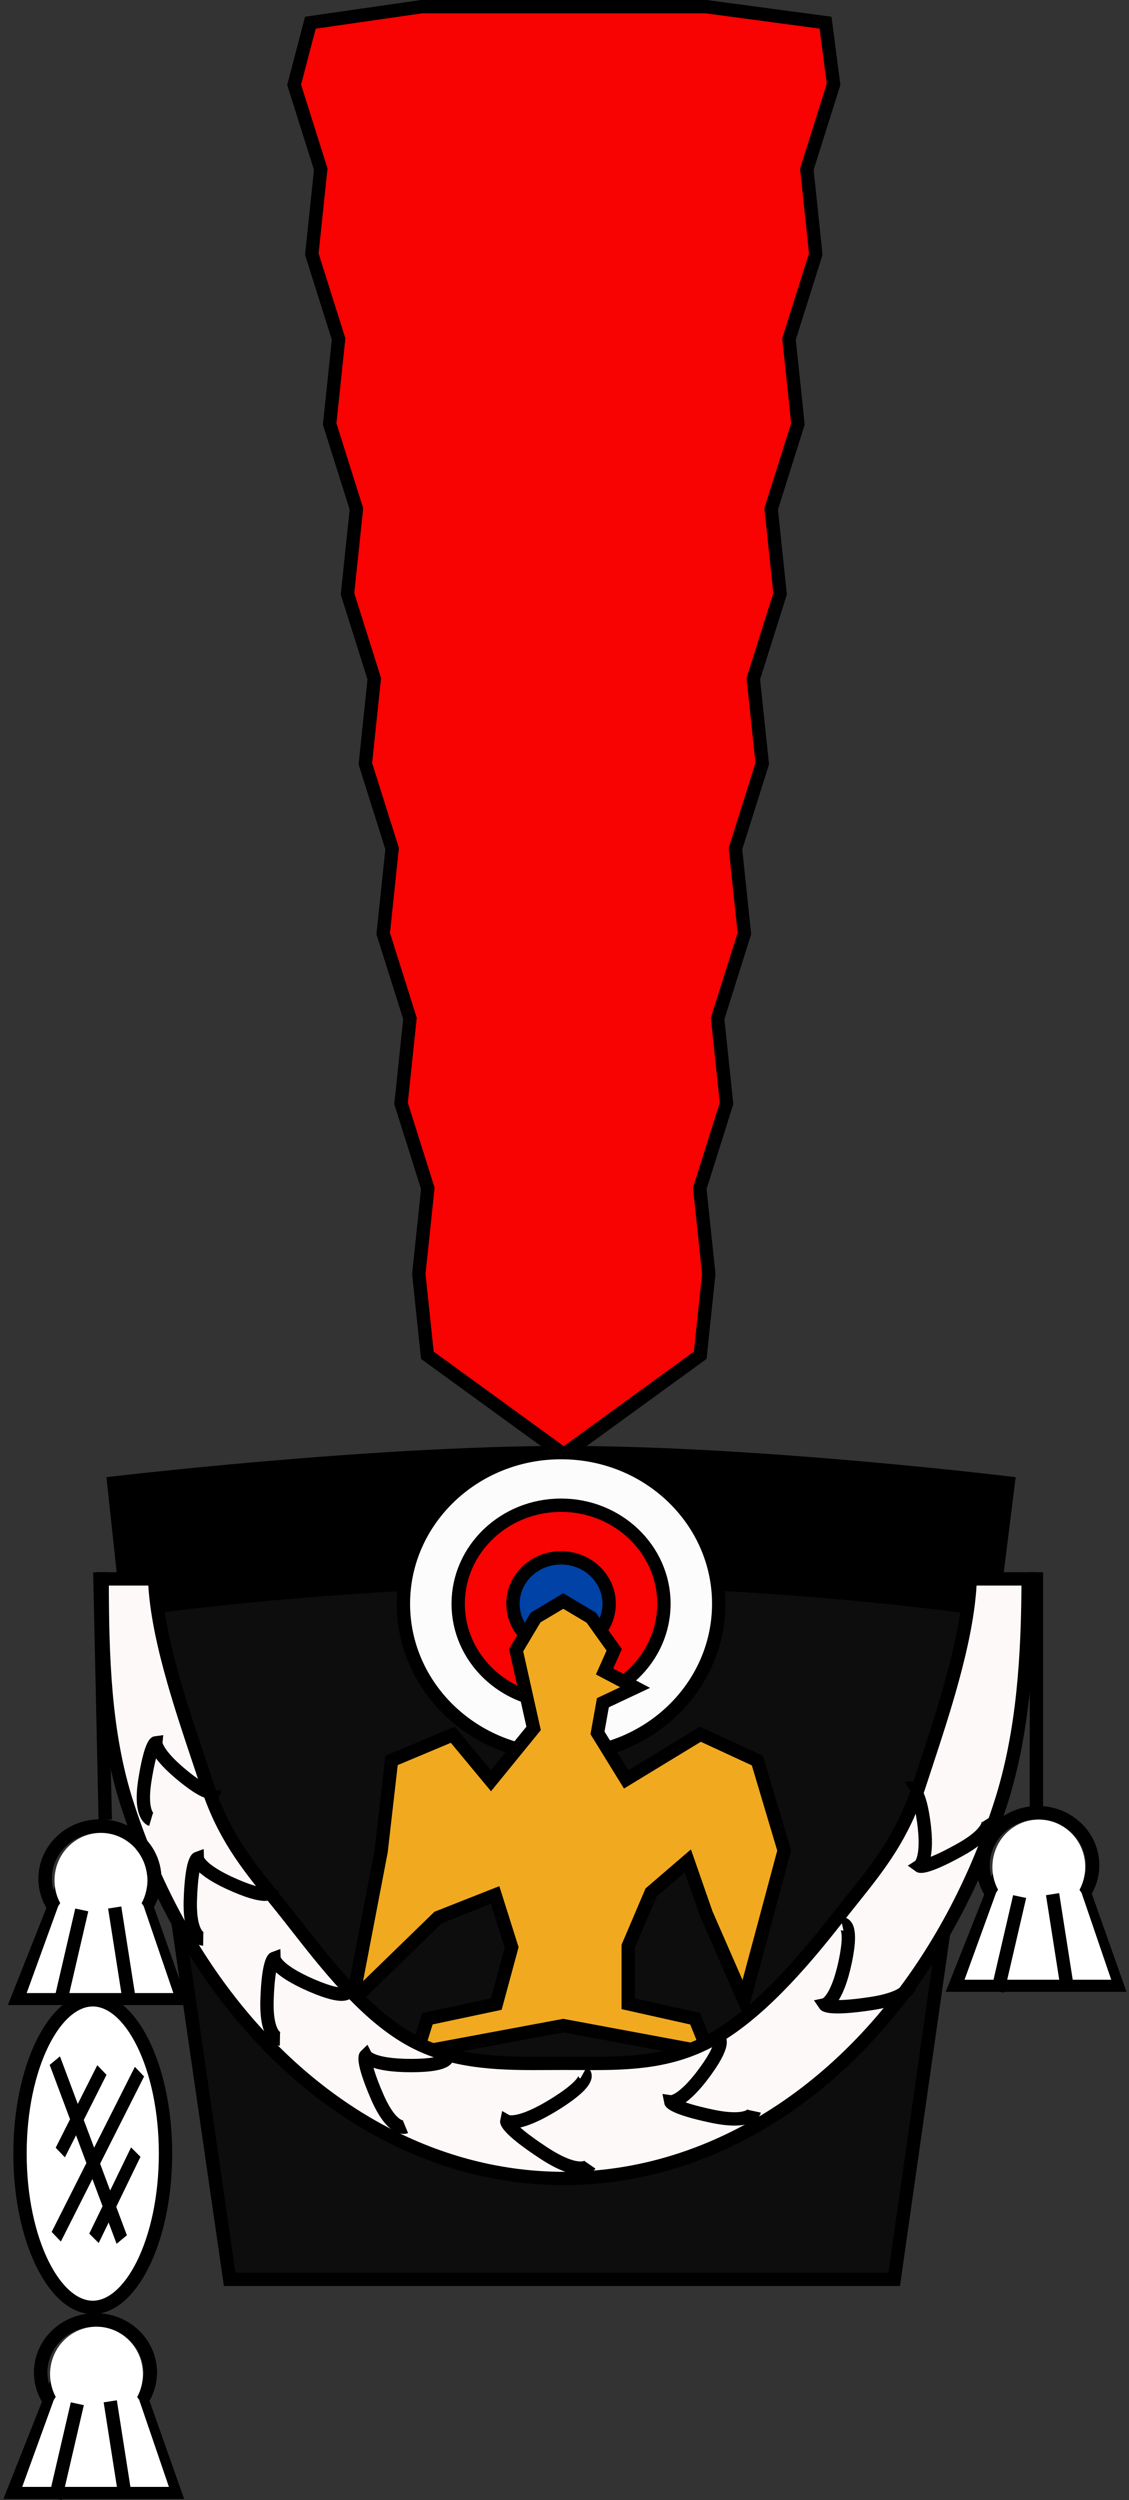 <svg width="254" height="562" viewBox="0 0 254 562" fill="none" xmlns="http://www.w3.org/2000/svg">
<rect x="0" y="0" width="254" height="562" fill="#333333" stroke="none"/>
<path d="M201.175 512.346H176.797H126.226H75.656H51.669L26.818 340.872H225.638L201.175 512.346Z" fill="#0E0D0D" stroke="black" stroke-width="3"/>
<path d="M23.948 332.038C23.948 332.038 82.716 325.017 127.074 325.017C171.431 325.017 228.504 332.038 228.504 332.038L224.548 363.635C224.548 363.635 179.342 356.613 126.791 356.613C74.24 356.613 27.339 363.635 27.339 363.635L23.948 332.038Z" fill="black"/>
<path d="M181.619 37.731L181.525 38.028L181.557 38.339L183.532 57.119L177.604 75.913L177.51 76.21L177.542 76.521L179.517 95.301L173.589 114.095L173.495 114.392L173.528 114.703L175.502 133.483L169.574 152.276L169.48 152.574L169.513 152.885L171.488 171.665L165.559 190.458L165.466 190.756L165.498 191.067L167.473 209.847L161.545 228.64L161.451 228.938L161.483 229.248L163.458 248.029L157.53 266.822L157.436 267.12L157.469 267.43L159.459 286.365L157.538 304.634L126.842 326.925L96.146 304.634L94.225 286.365L96.216 267.43L96.248 267.12L96.154 266.822L90.226 248.029L92.201 229.248L92.234 228.938L92.14 228.64L86.211 209.847L88.186 191.067L88.219 190.756L88.125 190.458L82.197 171.665L84.171 152.885L84.204 152.574L84.11 152.276L78.182 133.483L80.156 114.703L80.189 114.392L80.095 114.095L74.167 95.301L76.142 76.521L76.174 76.21L76.081 75.913L70.152 57.119L72.127 38.339L72.16 38.028L72.066 37.731L66.174 19.052L69.827 5.104L94.831 1.5H126.842H158.86L185.726 5.096L187.541 18.956L181.619 37.731Z" fill="#F80202" stroke="black" stroke-width="3"/>
<path d="M161.694 360.496C161.694 379.205 145.873 394.476 126.226 394.476C106.579 394.476 90.758 379.205 90.758 360.496C90.758 341.787 106.579 326.517 126.226 326.517C145.873 326.517 161.694 341.787 161.694 360.496Z" fill="#FCFCFC" stroke="black" stroke-width="3"/>
<path d="M149.371 360.496C149.371 372.674 139.067 382.65 126.226 382.65C113.384 382.65 103.081 372.674 103.081 360.496C103.081 348.319 113.384 338.343 126.226 338.343C139.067 338.343 149.371 348.319 149.371 360.496Z" fill="#F80202" stroke="black" stroke-width="3"/>
<path d="M137.049 360.496C137.049 366.142 132.262 370.823 126.226 370.823C120.19 370.823 115.403 366.142 115.403 360.496C115.403 354.851 120.19 350.17 126.226 350.17C132.262 350.17 137.049 354.851 137.049 360.496Z" fill="#0042A6" stroke="black" stroke-width="3"/>
<path d="M137.255 376.365L142.886 379.326L136.338 382.406L135.637 382.736L135.5 383.499L134.524 388.953L134.423 389.517L134.724 390.005L140.094 398.707L140.876 399.975L142.149 399.201L157.575 389.823L170.391 395.748L176.422 415.962L167.391 449.595L158.876 430.118L155.479 420.356L154.755 418.276L153.084 419.711L146.738 425.165L146.473 425.393L146.336 425.714L141.455 437.167L141.335 437.449V437.755V449.208V450.41L142.508 450.672L156.382 453.772L159.46 461.412L127.001 455.368L126.726 455.317L126.451 455.368L93.757 461.456L96.166 453.766L110.757 450.675L111.654 450.485L111.894 449.6L114.994 438.147L115.109 437.723L114.977 437.303L111.877 427.487L111.392 425.953L109.896 426.543L98.839 430.906L98.56 431.016L98.345 431.226L79.306 449.722L85.731 416.223L85.742 416.167L85.748 416.111L88.088 395.715L101.874 389.939L109.292 398.877L110.457 400.281L111.609 398.867L119.59 389.074L120.05 388.51L119.891 387.799L116.117 370.93L120.498 363.588L126.726 359.877L133.011 363.622L138.185 370.848L136.584 374.425L136.009 375.71L137.255 376.365Z" fill="#F1AA1F" stroke="black" stroke-width="3"/>
<path d="M231.314 354.9C231.261 372.445 230.225 389.64 225.03 405.664C219.661 422.227 211.798 437.256 201.903 449.901C192.008 462.545 180.28 472.55 167.402 479.367C154.527 486.182 140.746 489.68 126.842 489.68C112.938 489.68 99.157 486.182 86.282 479.367C73.404 472.55 61.676 462.545 51.781 449.901C41.886 437.256 34.023 422.227 28.654 405.664C23.465 389.658 23.006 372.489 22.985 354.9H34.796C35.029 361.932 36.837 370.021 39.076 377.873C40.788 383.88 42.781 389.837 44.553 395.137C45.265 397.267 45.942 399.291 46.551 401.169C50.212 412.466 55.45 418.947 61.634 426.599C62.856 428.111 64.115 429.669 65.407 431.32C65.623 431.596 65.841 431.875 66.059 432.154C69.816 436.958 73.827 442.086 78.117 446.696C82.655 451.573 87.579 455.951 92.961 458.8C102.652 463.93 113.451 463.863 123.569 463.801C124.669 463.794 125.76 463.787 126.842 463.787C127.932 463.787 129.021 463.794 130.11 463.801C140.048 463.863 149.901 463.925 159.582 458.8C170.239 453.16 180.379 441.413 188.277 431.32C189.392 429.895 190.477 428.539 191.53 427.223C197.888 419.278 203.095 412.77 206.856 401.17C207.312 399.763 207.801 398.276 208.312 396.726C210.186 391.035 212.343 384.486 214.165 377.86C216.325 370.006 218.051 361.923 218.273 354.9L231.314 354.9Z" fill="#FEF9F9" stroke="black" stroke-width="3"/>
<path d="M37.236 484.084C37.236 493.864 35.269 502.645 32.158 508.924C29.001 515.298 24.92 518.655 20.868 518.655C16.815 518.655 12.735 515.298 9.577 508.924C6.467 502.645 4.5 493.864 4.5 484.084C4.5 474.304 6.467 465.523 9.577 459.244C12.735 452.87 16.815 449.513 20.868 449.513C24.92 449.513 29.001 452.87 32.158 459.244C35.269 465.523 37.236 474.304 37.236 484.084Z" fill="white" stroke="black" stroke-width="3"/>
<line y1="-1.5" x2="55.599" y2="-1.5" transform="matrix(-0.022 -1 1 -0.02 25.181 408.985)" stroke="black" stroke-width="3"/>
<line x1="233.165" y1="408.985" x2="233.165" y2="353.4" stroke="black" stroke-width="3"/>
<path d="M45.727 435.864C45.727 435.864 42.531 435.812 42.824 427.005C43.117 418.198 44.41 417.729 44.41 417.729C44.41 417.729 44.509 420.215 52.884 423.826C61.258 427.438 61.158 424.953 61.158 424.953" stroke="black" stroke-width="3"/>
<path d="M222.225 408.798C222.225 408.798 223.865 411.431 215.915 415.838C207.965 420.244 206.868 419.438 206.868 419.438C206.868 419.438 209.015 418.046 207.795 409.312C206.575 400.579 204.427 401.971 204.427 401.971" stroke="black" stroke-width="3"/>
<path d="M204.765 445.73C204.765 445.73 205.456 448.931 195.925 450.373C186.394 451.815 185.588 450.616 185.588 450.616C185.588 450.616 188.235 450.028 190.16 440.953C192.084 431.879 189.437 432.468 189.437 432.468" stroke="black" stroke-width="3"/>
<path d="M169.706 474.558C169.706 474.558 169.062 477.563 160.098 475.659C151.134 473.755 150.893 472.449 150.893 472.449C150.893 472.449 153.456 472.815 158.703 465.584C163.949 458.353 161.385 457.987 161.385 457.987" stroke="black" stroke-width="3"/>
<path d="M62.979 458.334C62.979 458.334 59.783 458.282 60.076 449.476C60.369 440.669 61.662 440.2 61.662 440.2C61.662 440.2 61.761 442.685 70.135 446.297C78.51 449.909 78.41 447.423 78.41 447.423" stroke="black" stroke-width="3"/>
<path d="M91.237 478.093C91.237 478.093 88.302 479.307 84.794 471.165C81.286 463.022 82.263 462.084 82.263 462.084C82.263 462.084 83.419 464.31 92.6 464.296C101.781 464.281 100.625 462.055 100.625 462.055" stroke="black" stroke-width="3"/>
<path d="M132.735 486.611C132.735 486.611 130.749 489.496 122.219 483.887C113.689 478.278 114.008 476.814 114.008 476.814C114.008 476.814 116.525 478.231 125.165 472.779C133.805 467.327 131.288 465.91 131.288 465.91" stroke="black" stroke-width="3"/>
<path d="M33.982 408.992C33.982 408.992 31.306 408.204 32.614 400.039C33.922 391.873 35.063 391.734 35.063 391.734C35.063 391.734 34.847 394.08 41.439 399.393C48.031 404.707 48.247 402.36 48.247 402.36" stroke="black" stroke-width="3"/>
<line y1="-1.5" x2="43.016" y2="-1.5" transform="matrix(-0.35 -0.935 0.771 -0.64 28.547 502.444)" stroke="black" stroke-width="3"/>
<line y1="-1.5" x2="41.508" y2="-1.5" transform="matrix(-0.451 0.894 -0.691 -0.721 30.343 464.586)" stroke="black" stroke-width="3"/>
<line y1="-1.5" x2="21.509" y2="-1.5" transform="matrix(-0.437 0.901 -0.706 -0.706 29.484 482.692)" stroke="black" stroke-width="3"/>
<line y1="-1.5" x2="20.754" y2="-1.5" transform="matrix(-0.451 0.894 -0.691 -0.721 21.889 464.216)" stroke="black" stroke-width="3"/>
<path d="M30.607 535.655L39.284 560.195H21.142H3L12.74 535.655" stroke="black" stroke-width="3"/>
<path d="M31.946 539.515C33.099 537.741 33.74 535.705 33.805 533.616C33.869 531.527 33.355 529.46 32.313 527.624C31.272 525.789 29.741 524.251 27.877 523.168C26.012 522.085 23.881 521.496 21.701 521.46C19.521 521.424 17.369 521.943 15.466 522.964C13.562 523.984 11.975 525.47 10.865 527.27C9.756 529.07 9.164 531.119 9.15 533.209C9.137 535.299 9.702 537.354 10.788 539.166" stroke="black" stroke-width="3"/>
<path d="M30.607 535.655L39.284 560.195H21.142H3L12.74 535.655" stroke="black" stroke-width="3"/>
<path d="M31.946 539.515C33.099 537.741 33.74 535.705 33.805 533.616C33.869 531.527 33.355 529.46 32.313 527.624C31.272 525.789 29.741 524.251 27.877 523.168C26.012 522.085 23.881 521.496 21.701 521.46C19.521 521.424 17.369 521.943 15.466 522.964C13.562 523.984 11.975 525.47 10.865 527.27C9.756 529.07 9.164 531.119 9.15 533.209C9.137 535.299 9.702 537.354 10.788 539.166" stroke="black" stroke-width="3"/>
<path d="M21.291 525.667L31.317 539.444L38 559H21.291H5L12.101 539.444L21.291 525.667Z" fill="white"/>
<ellipse cx="21.709" cy="533.667" rx="10.443" ry="10.667" fill="white"/>
<line y1="-1.5" x2="21.851" y2="-1.5" transform="matrix(-0.226 0.974 -0.978 -0.209 15.929 540)" stroke="black" stroke-width="3"/>
<line x1="24.804" y1="539.768" x2="28.14" y2="561.043" stroke="black" stroke-width="3"/>
<path d="M31.607 424.655L40.284 449.195H22.142H4L13.74 424.655" stroke="black" stroke-width="3"/>
<path d="M32.946 428.515C34.099 426.741 34.74 424.705 34.805 422.616C34.869 420.527 34.355 418.46 33.313 416.624C32.272 414.789 30.741 413.251 28.877 412.168C27.012 411.085 24.881 410.496 22.701 410.46C20.521 410.424 18.369 410.943 16.466 411.964C14.562 412.984 12.975 414.47 11.865 416.27C10.756 418.07 10.164 420.119 10.15 422.209C10.137 424.299 10.702 426.354 11.788 428.166" stroke="black" stroke-width="3"/>
<path d="M31.607 424.655L40.284 449.195H22.142H4L13.74 424.655" stroke="black" stroke-width="3"/>
<path d="M32.946 428.515C34.099 426.741 34.74 424.705 34.805 422.616C34.869 420.527 34.355 418.46 33.313 416.624C32.272 414.789 30.741 413.251 28.877 412.168C27.012 411.085 24.881 410.496 22.701 410.46C20.521 410.424 18.369 410.943 16.466 411.964C14.562 412.984 12.975 414.47 11.865 416.27C10.756 418.07 10.164 420.119 10.15 422.209C10.137 424.299 10.702 426.354 11.788 428.166" stroke="black" stroke-width="3"/>
<path d="M22.291 414.667L32.316 428.444L39 448H22.291H6L13.101 428.444L22.291 414.667Z" fill="white"/>
<ellipse cx="22.709" cy="422.667" rx="10.443" ry="10.667" fill="white"/>
<line y1="-1.5" x2="21.851" y2="-1.5" transform="matrix(-0.226 0.974 -0.978 -0.209 16.929 429)" stroke="black" stroke-width="3"/>
<line x1="25.804" y1="428.768" x2="29.14" y2="450.043" stroke="black" stroke-width="3"/>
<path d="M242.607 421.655L251.284 446.195H233.142H215L224.74 421.655" stroke="black" stroke-width="3"/>
<path d="M243.946 425.515C245.099 423.741 245.74 421.705 245.805 419.616C245.869 417.527 245.355 415.46 244.313 413.624C243.272 411.789 241.741 410.251 239.877 409.168C238.012 408.085 235.881 407.496 233.701 407.46C231.521 407.424 229.369 407.943 227.466 408.964C225.562 409.984 223.975 411.47 222.865 413.27C221.756 415.07 221.164 417.119 221.15 419.209C221.137 421.299 221.702 423.354 222.788 425.166" stroke="black" stroke-width="3"/>
<path d="M242.607 421.655L251.284 446.195H233.142H215L224.74 421.655" stroke="black" stroke-width="3"/>
<path d="M243.946 425.515C245.099 423.741 245.74 421.705 245.805 419.616C245.869 417.527 245.355 415.46 244.313 413.624C243.272 411.789 241.741 410.251 239.877 409.168C238.012 408.085 235.881 407.496 233.701 407.46C231.521 407.424 229.369 407.943 227.466 408.964C225.562 409.984 223.975 411.47 222.865 413.27C221.756 415.07 221.164 417.119 221.15 419.209C221.137 421.299 221.702 423.354 222.788 425.166" stroke="black" stroke-width="3"/>
<path d="M233.291 411.667L243.316 425.444L250 445H233.291H217L224.101 425.444L233.291 411.667Z" fill="white"/>
<ellipse cx="233.709" cy="419.667" rx="10.443" ry="10.667" fill="white"/>
<line y1="-1.5" x2="21.851" y2="-1.5" transform="matrix(-0.226 0.974 -0.978 -0.209 227.929 426)" stroke="black" stroke-width="3"/>
<line x1="236.804" y1="425.768" x2="240.14" y2="447.043" stroke="black" stroke-width="3"/>
</svg>
